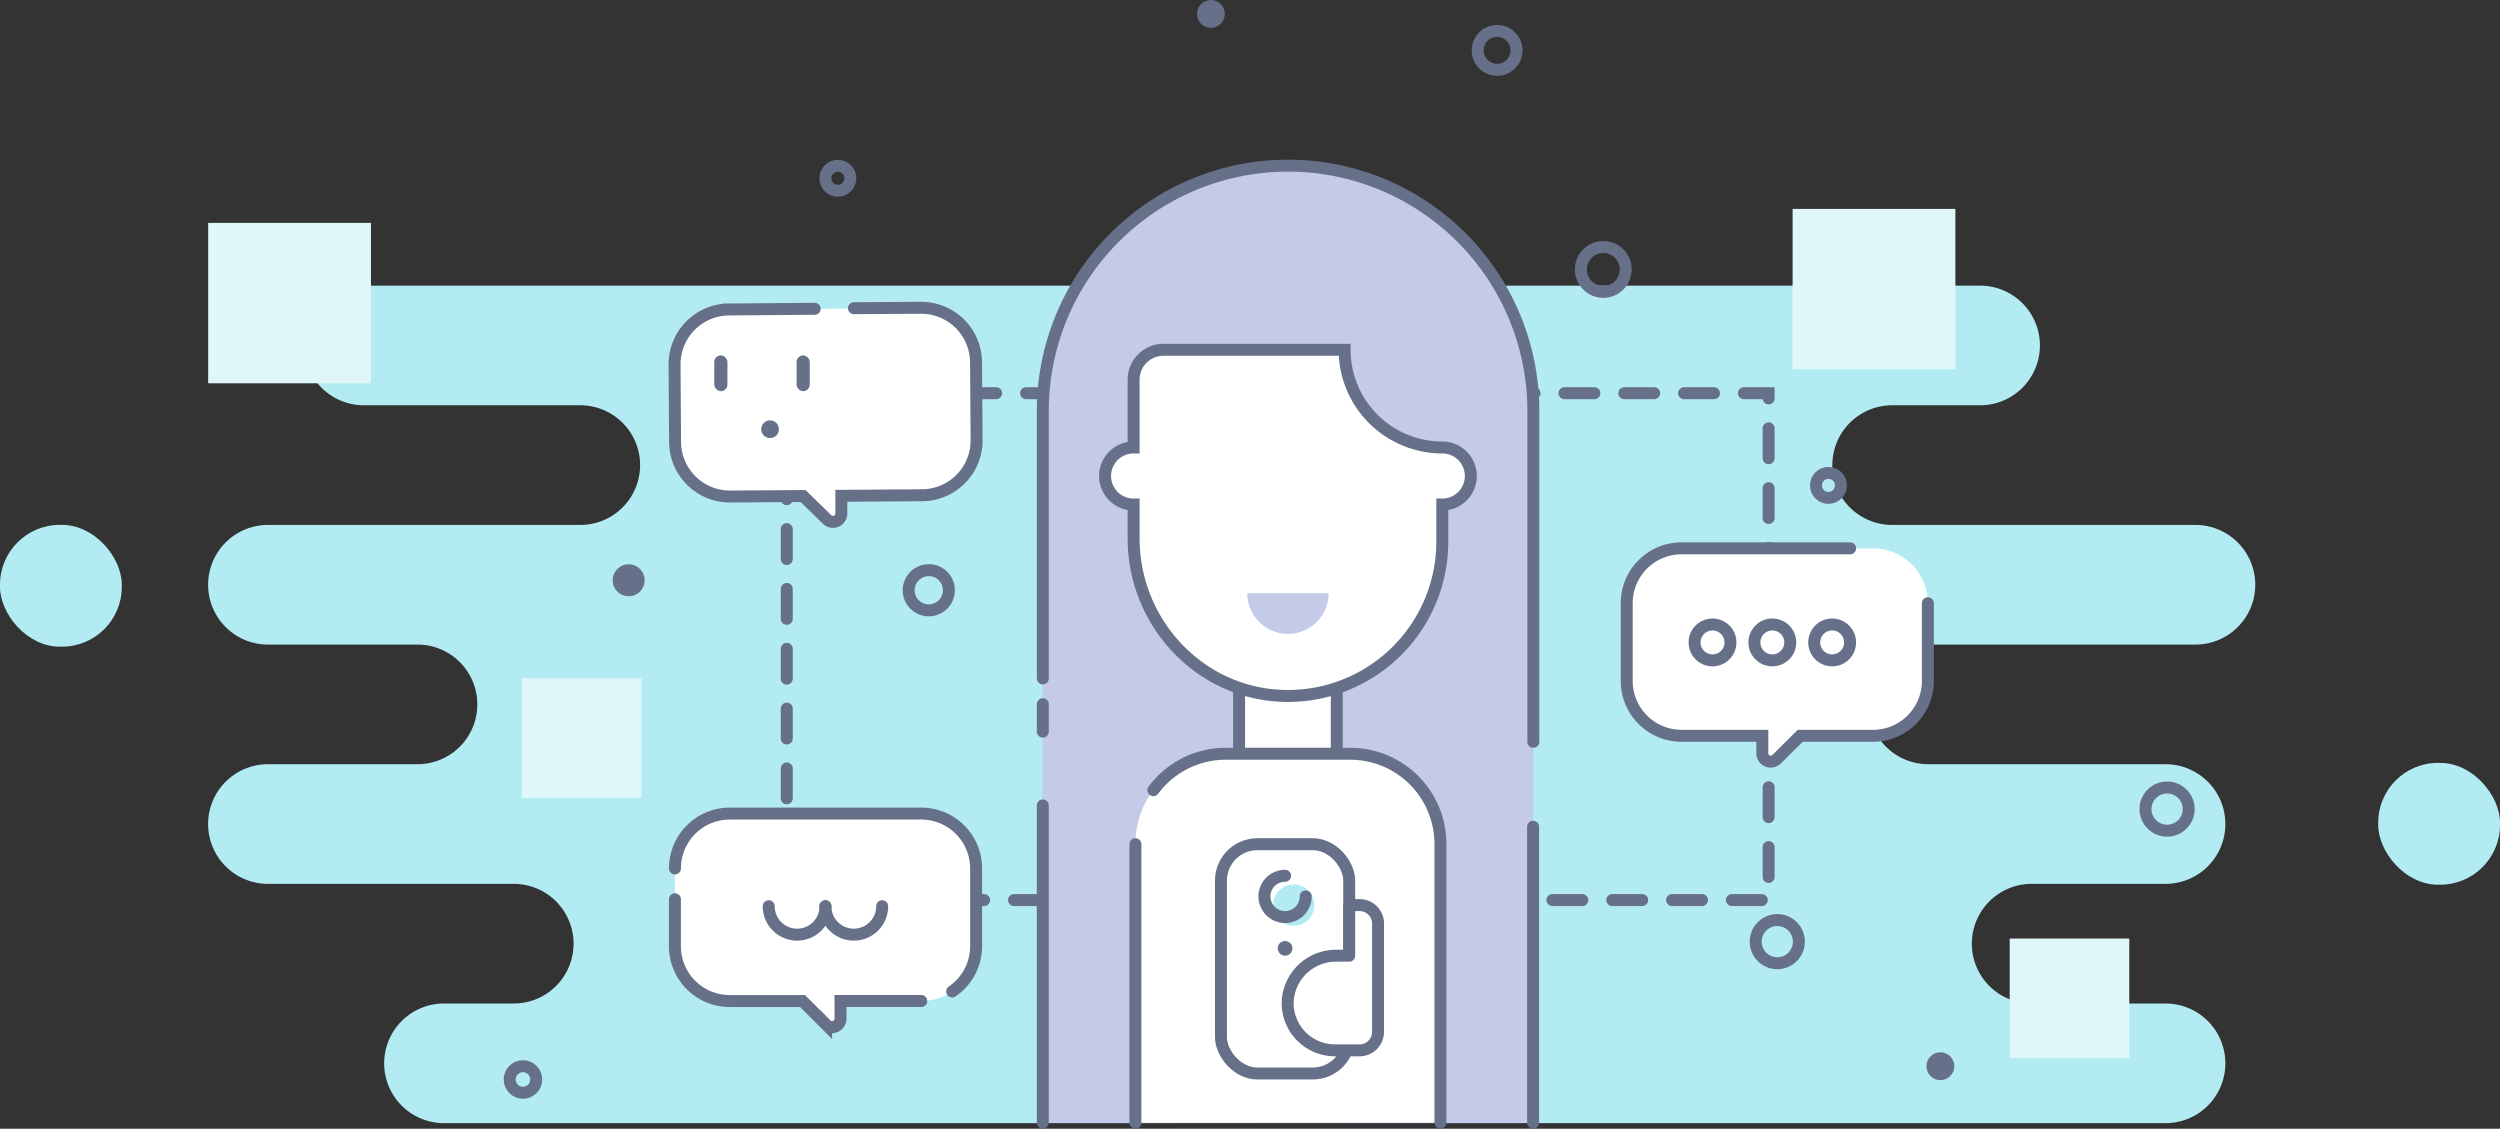 <svg xmlns="http://www.w3.org/2000/svg" viewBox="0 0 417.91 188.68"><rect x="0" y="0" width="417.91" height="188.68" fill="#333333" stroke="none"/><title>efficiency</title><g id="Layer_2" data-name="Layer 2"><g id="Layer_2-2" data-name="Layer 2"><path d="M60.83,67.75H97a10,10,0,0,1,10,10h0a10,10,0,0,1-10,10H44.79a10,10,0,0,0-10,10h0a10,10,0,0,0,10,10h25a10,10,0,0,1,10,10h0a10,10,0,0,1-10,10h-25a10,10,0,0,0-10,10h0a10,10,0,0,0,10,10H85.88a10,10,0,0,1,10,10h0a10,10,0,0,1-10,10H74.22a10,10,0,0,0-10,10h0a10,10,0,0,0,10,10H362a10,10,0,0,0,10-10h0a10,10,0,0,0-10-10H339.62a10,10,0,0,1-10-10h0a10,10,0,0,1,10-10H362a10,10,0,0,0,10-10h0a10,10,0,0,0-10-10H322.34a10,10,0,0,1-10-10h0a10,10,0,0,1,10-10H367a10,10,0,0,0,10-10h0a10,10,0,0,0-10-10H316.3a10,10,0,0,1-10-10h0a10,10,0,0,1,10-10H331a10,10,0,0,0,10-10h0a10,10,0,0,0-10-10H60.83a10,10,0,0,0-10,10h0A10,10,0,0,0,60.83,67.75Z" style="fill:#b2ebf2"/><rect y="87.74" width="20.36" height="20.36" rx="9.99" ry="9.99" style="fill:#b2ebf2"/><rect x="397.55" y="127.53" width="20.36" height="20.36" rx="9.99" ry="9.99" style="fill:#b2ebf2"/><rect x="335.95" y="156.89" width="19.99" height="19.99" style="fill:#e0f7fa"/><rect x="87.22" y="113.4" width="19.99" height="19.99" style="fill:#e0f7fa"/><rect x="299.66" y="34.92" width="27.21" height="26.81" style="fill:#e0f7fa"/><rect x="34.8" y="37.26" width="27.21" height="26.81" style="fill:#e0f7fa"/><rect x="131.52" y="65.73" width="164.13" height="84.73" style="fill:none;stroke:#677089;stroke-linecap:round;stroke-miterlimit:10;stroke-width:2px;stroke-dasharray:5"/><path d="M256.28,187.68h-82v-119a41,41,0,0,1,41-41h0a41,41,0,0,1,41,41Z" style="fill:#c5cae9"/><path d="M174.32,113.4V68.69a41,41,0,0,1,41-41h0a41,41,0,0,1,41,41V124" style="fill:none;stroke:#677089;stroke-linecap:round;stroke-miterlimit:10;stroke-width:2px"/><line x1="174.32" y1="122.3" x2="174.32" y2="117.72" style="fill:none;stroke:#677089;stroke-linecap:round;stroke-miterlimit:10;stroke-width:2px"/><polyline points="174.32 187.68 174.32 137.97 174.32 134.64" style="fill:none;stroke:#677089;stroke-linecap:round;stroke-miterlimit:10;stroke-width:2px"/><line x1="256.28" y1="138.2" x2="256.28" y2="187.68" style="fill:none;stroke:#677089;stroke-linecap:round;stroke-miterlimit:10;stroke-width:2px"/><rect x="207.13" y="114.51" width="16.33" height="11.52" style="fill:#fff"/><rect x="207.13" y="114.51" width="16.33" height="11.52" style="fill:none;stroke:#677089;stroke-linecap:round;stroke-miterlimit:10;stroke-width:2px"/><path d="M241.1,74.8h0a16.33,16.33,0,0,1-16.33-16.33H193.16a3.67,3.67,0,0,0-3.67,3.67V74.8a4.77,4.77,0,0,0,0,9.54V90c0,14.06,11,25.94,25.08,26.33A25.8,25.8,0,0,0,241.1,90.54v-6.2a4.77,4.77,0,1,0,0-9.54Z" style="fill:#fff"/><path d="M241.1,74.8h0a16.33,16.33,0,0,1-16.33-16.33H194.5a5,5,0,0,0-5,5V74.8a4.77,4.77,0,0,0,0,9.54V90c0,14.06,11,25.94,25.08,26.33A25.8,25.8,0,0,0,241.1,90.54v-6.2a4.77,4.77,0,1,0,0-9.54Z" style="fill:none;stroke:#677089;stroke-linecap:round;stroke-miterlimit:10;stroke-width:2px"/><path d="M208.5,99.17a6.79,6.79,0,0,0,13.59,0Z" style="fill:#c5cae9"/><path d="M189.8,187.68V141.12A15.09,15.09,0,0,1,204.89,126H225.7a15.09,15.09,0,0,1,15.09,15.09v46.55" style="fill:#fff"/><path d="M192.8,132.09A15.07,15.07,0,0,1,204.89,126H225.7a15.09,15.09,0,0,1,15.09,15.09v46.55" style="fill:none;stroke:#677089;stroke-linecap:round;stroke-miterlimit:10;stroke-width:2px"/><line x1="189.8" y1="187.68" x2="189.8" y2="141.12" style="fill:none;stroke:#677089;stroke-linecap:round;stroke-miterlimit:10;stroke-width:2px"/><rect x="204.1" y="141.12" width="21.44" height="38.33" rx="6.09" ry="6.09" style="fill:#fff"/><rect x="204.1" y="141.12" width="21.44" height="38.33" rx="6.09" ry="6.09" style="fill:none;stroke:#677089;stroke-linecap:round;stroke-linejoin:round;stroke-width:2px"/><path d="M219.72,151.3a3.45,3.45,0,1,1-.81-2.22A3.45,3.45,0,0,1,219.72,151.3Z" style="fill:#b2ebf2"/><path d="M218.27,149.85a3.45,3.45,0,1,1-3.45-3.45" style="fill:none;stroke:#677089;stroke-linecap:round;stroke-miterlimit:10;stroke-width:2px"/><circle cx="214.82" cy="158.53" r="1.23" style="fill:#677089"/><path d="M225.54,151.3v8.46h-2.12a8.08,8.08,0,0,0-8.17,7.76,7.91,7.91,0,0,0,7.91,8.06h4.11a3.09,3.09,0,0,0,3.09-3.09V154.39a3.09,3.09,0,0,0-3.09-3.09Z" style="fill:#fff"/><path d="M225.54,151.3v8.46h-2.12a8.08,8.08,0,0,0-8.17,7.76,7.91,7.91,0,0,0,7.91,8.06h4.11a3.09,3.09,0,0,0,3.09-3.09V154.39a3.09,3.09,0,0,0-3.09-3.09Z" style="fill:none;stroke:#677089;stroke-linecap:round;stroke-linejoin:round;stroke-width:2px"/><path d="M154,136H122a9.17,9.17,0,0,0-9.17,9.17v13a9.17,9.17,0,0,0,9.17,9.17h12.17l3.94,3.94a1.4,1.4,0,0,0,2.4-1v-2.95H154a9.17,9.17,0,0,0,9.17-9.17v-13A9.17,9.17,0,0,0,154,136Z" style="fill:#fff"/><path d="M159.17,165.74a9.16,9.16,0,0,0,4-7.56v-13A9.17,9.17,0,0,0,154,136H122a9.17,9.17,0,0,0-9.17,9.17" style="fill:none;stroke:#677089;stroke-linecap:round;stroke-miterlimit:10;stroke-width:2px"/><path d="M112.82,150.33v7.84a9.17,9.17,0,0,0,9.17,9.17h12.17l3.94,3.94a1.4,1.4,0,0,0,2.4-1v-2.95H154" style="fill:none;stroke:#677089;stroke-linecap:round;stroke-miterlimit:10;stroke-width:2px"/><path d="M281.1,91.67h32a9.17,9.17,0,0,1,9.17,9.17v13A9.17,9.17,0,0,1,313.1,123H300.93L297,126.9a1.4,1.4,0,0,1-2.4-1V123H281.1a9.17,9.17,0,0,1-9.17-9.17v-13A9.17,9.17,0,0,1,281.1,91.67Z" style="fill:#fff"/><path d="M322.27,100.84v13A9.17,9.17,0,0,1,313.1,123H300.93L297,126.9a1.4,1.4,0,0,1-2.4-1V123H281.1a9.17,9.17,0,0,1-9.17-9.17v-13a9.17,9.17,0,0,1,9.17-9.17h28.17" style="fill:none;stroke:#677089;stroke-linecap:round;stroke-miterlimit:10;stroke-width:2px"/><circle cx="306.27" cy="107.39" r="3" style="fill:none;stroke:#677089;stroke-linecap:round;stroke-miterlimit:10;stroke-width:2px"/><circle cx="296.27" cy="107.39" r="3" style="fill:none;stroke:#677089;stroke-linecap:round;stroke-miterlimit:10;stroke-width:2px"/><circle cx="286.27" cy="107.39" r="3" style="fill:none;stroke:#677089;stroke-linecap:round;stroke-miterlimit:10;stroke-width:2px"/><path d="M138,151.49a4.75,4.75,0,0,1-9.5,0" style="fill:none;stroke:#677089;stroke-linecap:round;stroke-miterlimit:10;stroke-width:2px"/><path d="M147.47,151.49a4.75,4.75,0,0,1-9.5,0" style="fill:none;stroke:#677089;stroke-linecap:round;stroke-miterlimit:10;stroke-width:2px"/><path d="M153.87,51.52l-32,.21A9.17,9.17,0,0,0,112.76,61l.09,13A9.17,9.17,0,0,0,122.08,83l12.17-.08,4,3.91a1.4,1.4,0,0,0,2.39-1l0-2.95,13.5-.09a9.17,9.17,0,0,0,9.11-9.23l-.09-13A9.17,9.17,0,0,0,153.87,51.52Z" style="fill:#fff"/><path d="M136.19,51.62l-14.32.11A9.17,9.17,0,0,0,112.76,61l.09,13A9.17,9.17,0,0,0,122.08,83l12.17-.08,4,3.91a1.4,1.4,0,0,0,2.39-1l0-2.95,13.5-.09a9.17,9.17,0,0,0,9.11-9.23l-.09-13a9.17,9.17,0,0,0-9.23-9.11l-11.18.07" style="fill:none;stroke:#677089;stroke-linecap:round;stroke-miterlimit:10;stroke-width:2px"/><rect x="119.4" y="59.41" width="2.2" height="5.98" rx="1.1" ry="1.1" style="fill:#677089"/><rect x="133.16" y="59.41" width="2.2" height="5.98" rx="1.1" ry="1.1" style="fill:#677089"/><circle cx="128.73" cy="71.75" r="1.48" style="fill:#677089"/><circle cx="155.26" cy="98.67" r="3.36" style="fill:none;stroke:#677089;stroke-linecap:round;stroke-miterlimit:10;stroke-width:2px"/><circle cx="140.06" cy="29.8" r="2.09" style="fill:none;stroke:#677089;stroke-linecap:round;stroke-miterlimit:10;stroke-width:2px"/><circle cx="305.65" cy="81.14" r="2.09" style="fill:none;stroke:#677089;stroke-linecap:round;stroke-miterlimit:10;stroke-width:2px"/><circle cx="268.01" cy="45.04" r="3.75" style="fill:none;stroke:#677089;stroke-linecap:round;stroke-miterlimit:10;stroke-width:2px"/><circle cx="250.26" cy="8.42" r="3.25" style="fill:none;stroke:#677089;stroke-linecap:round;stroke-miterlimit:10;stroke-width:2px"/><circle cx="362.26" cy="135.25" r="3.61" style="fill:none;stroke:#677089;stroke-linecap:round;stroke-miterlimit:10;stroke-width:2px"/><circle cx="297.1" cy="157.41" r="3.61" style="fill:none;stroke:#677089;stroke-linecap:round;stroke-miterlimit:10;stroke-width:2px"/><circle cx="87.42" cy="180.45" r="2.22" style="fill:none;stroke:#677089;stroke-linecap:round;stroke-miterlimit:10;stroke-width:2px"/><circle cx="105.09" cy="97" r="2.67" style="fill:#677089"/><circle cx="202.42" cy="2.33" r="2.33" style="fill:#677089"/><circle cx="324.36" cy="178.23" r="2.33" style="fill:#677089"/></g></g></svg>